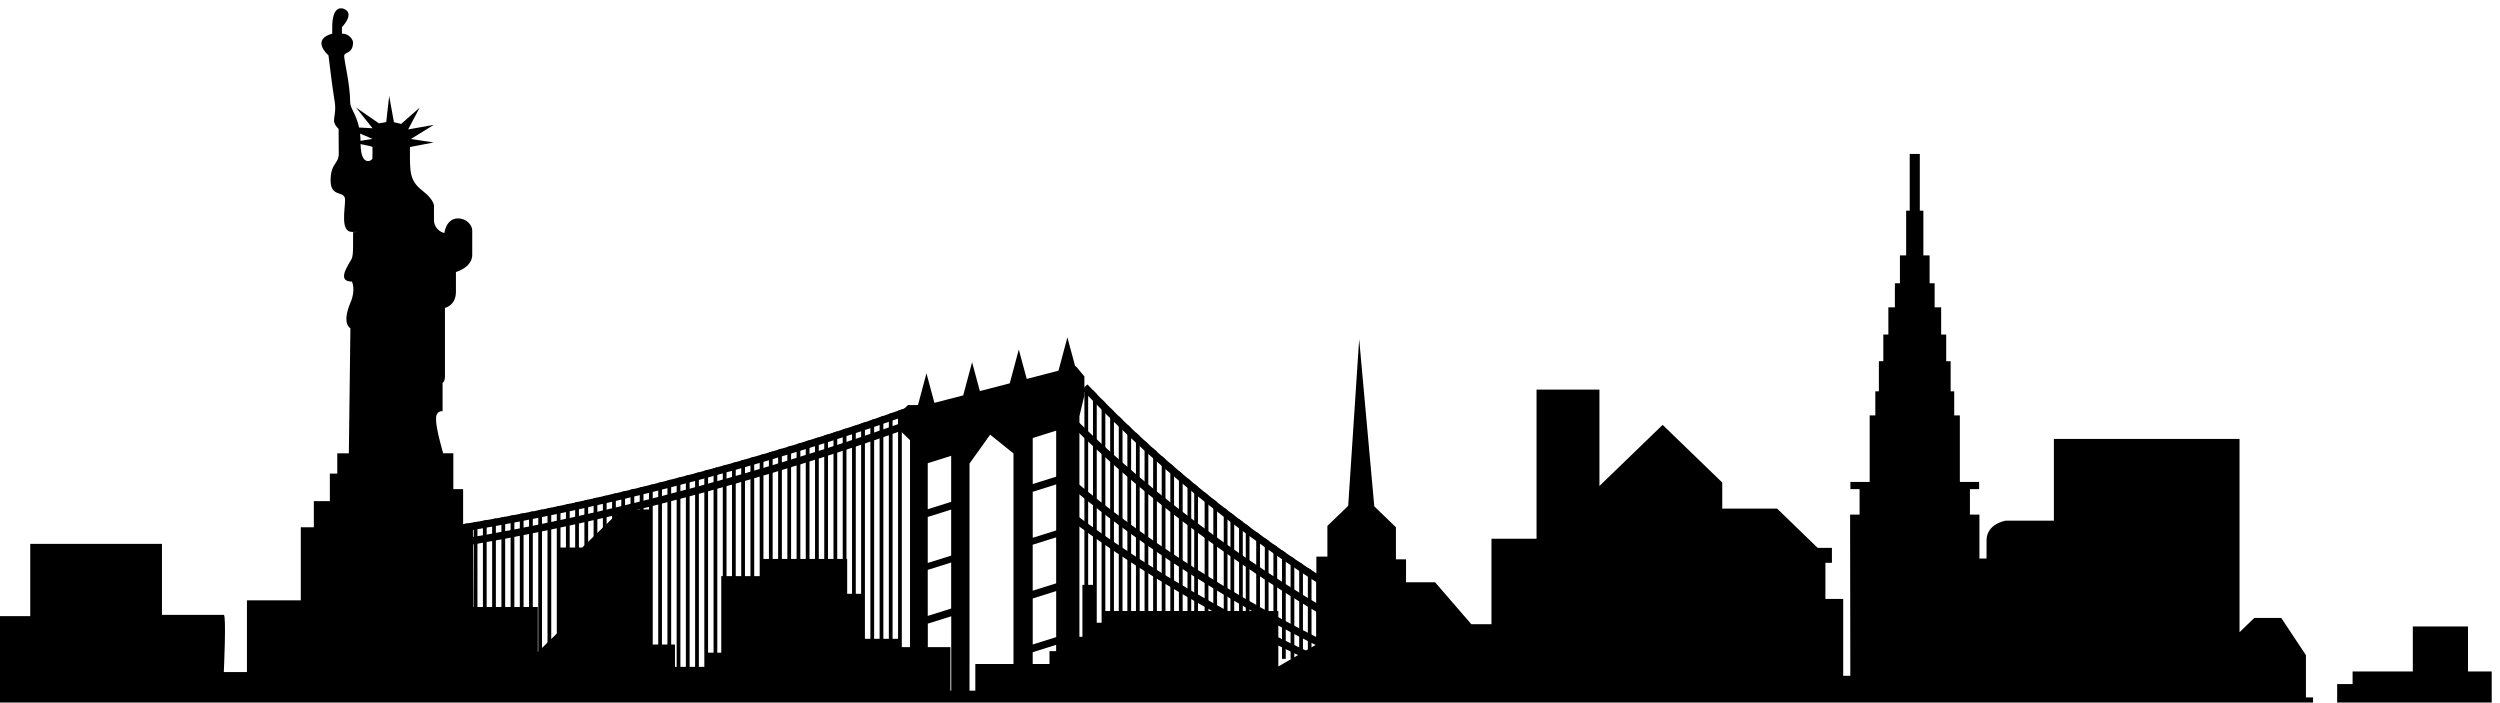 <svg width="1206" height="339" viewBox="0 0 1206 339" fill="none" xmlns="http://www.w3.org/2000/svg">
<path d="M655.464 306.68C654.725 306.299 580.957 268.254 516.375 204.832L518.951 202.295C583.163 265.32 656.46 303.128 657.181 303.509L655.464 306.68Z" fill="black"/>
<path d="M650.853 318.84C650.14 318.527 578.879 287.213 516.443 234.987L518.787 232.264C580.802 284.152 651.608 315.272 652.321 315.584L650.853 318.84Z" fill="black"/>
<path d="M650.913 326.975C650.183 326.687 577.608 297.589 514.022 249.058L516.238 246.242C579.428 294.443 651.54 323.381 652.261 323.668L650.913 326.975Z" fill="black"/>
<path d="M524.927 188.096H523.115V317.859H524.927V188.096Z" fill="black"/>
<path d="M529.073 190.118V195.243V317.851H527.262V193.399V188.241L529.073 190.118Z" fill="black"/>
<path d="M533.211 194.354V317.817H531.408V192.511L533.211 194.354Z" fill="black"/>
<path d="M537.359 198.473V203.488V317.851H535.547V201.72V196.68L537.359 198.473Z" fill="black"/>
<path d="M541.506 202.523V207.487V317.851H539.694V205.754V200.781L541.506 202.523Z" fill="black"/>
<path d="M545.652 206.489V211.411V317.851H543.841V209.702V204.772L545.652 206.489Z" fill="black"/>
<path d="M549.791 210.362V317.859H547.979V208.688C548.589 209.254 549.181 209.812 549.791 210.362Z" fill="black"/>
<path d="M553.938 214.184V317.859H552.135V212.527L553.938 214.184Z" fill="black"/>
<path d="M558.085 217.905V317.859H556.273V216.29C556.866 216.831 557.475 217.372 558.085 217.905Z" fill="black"/>
<path d="M562.223 221.575V317.859H560.411V219.985L562.223 221.575Z" fill="black"/>
<path d="M566.369 225.169V317.859H564.566V223.604L566.369 225.169Z" fill="black"/>
<path d="M570.517 228.704V317.859H568.705V227.156L570.517 228.704Z" fill="black"/>
<path d="M574.655 232.154V236.805V317.851H572.844V235.308V230.649L574.655 232.154Z" fill="black"/>
<path d="M577.901 234.835V317.859H576.089V233.363L577.901 234.835Z" fill="black"/>
<path d="M582.949 238.928V317.859H581.111V237.465L582.949 238.928Z" fill="black"/>
<path d="M587.121 242.209V317.859H585.31V240.78C585.885 241.27 586.494 241.735 587.121 242.209Z" fill="black"/>
<path d="M592.144 246.158V250.657V317.851H590.332V249.27V244.746L592.144 246.158Z" fill="black"/>
<path d="M595.381 248.636V253.126V317.851H593.569V251.756V247.257L595.381 248.636Z" fill="black"/>
<path d="M599.52 251.764V256.238V317.851H597.717V254.885V250.403L599.52 251.764Z" fill="black"/>
<path d="M602.765 254.191V317.859H600.962V252.813L602.765 254.191Z" fill="black"/>
<path d="M607.813 257.878V262.301V317.85H606.001V260.99V256.567L607.813 257.878Z" fill="black"/>
<path d="M611.951 260.872V317.859H610.148V259.578L611.951 260.872Z" fill="black"/>
<path d="M616.106 263.806V317.851H614.295V262.529C614.896 262.961 615.505 263.392 616.106 263.806Z" fill="black"/>
<path d="M620.245 266.69V271.036V317.851H618.434V269.793V265.447L620.245 266.69Z" fill="black"/>
<path d="M624.383 269.531V273.853V317.851H622.58V272.618V268.305L624.383 269.531Z" fill="black"/>
<path d="M628.539 272.33V317.859H626.728V271.121L628.539 272.33Z" fill="black"/>
<path d="M632.677 275.07V317.859H630.908V273.886L632.677 275.07Z" fill="black"/>
<path d="M636.816 277.759V317.859H635.013V276.592C635.622 276.998 636.223 277.379 636.816 277.759Z" fill="black"/>
<path d="M640.971 280.414V284.634V317.85H639.159V283.492V279.264L640.971 280.414Z" fill="black"/>
<path d="M645.109 283.002V317.859H643.298V281.877L645.109 283.002Z" fill="black"/>
<path d="M649.247 285.539V317.859H647.444V284.439L649.247 285.539Z" fill="black"/>
<path d="M655.412 293.294C654.708 292.896 583.936 253.549 521.947 187.86L524.592 185.433C586.203 250.691 656.477 289.793 657.181 290.182L655.412 293.294Z" fill="black"/>
<path d="M215.36 257.76L214.785 254.242C331.989 235.892 437.456 196.621 438.512 196.223L439.799 199.555C438.769 199.952 332.985 239.35 215.36 257.76Z" fill="black"/>
<path d="M216.219 264.652L215.635 261.143C332.795 242.386 438.305 202.794 439.361 202.371L440.658 205.694C439.619 206.075 333.757 245.828 216.219 264.652Z" fill="black"/>
<path d="M319.325 232.518V325.892H317.53V232.966L319.325 232.518Z" fill="black"/>
<path d="M323.772 231.359V325.893H321.969V231.824L323.772 231.359Z" fill="black"/>
<path d="M328.228 230.209V325.893H326.416V230.675L328.228 230.209Z" fill="black"/>
<path d="M332.675 229.042V325.892H330.863V229.49L332.675 229.042Z" fill="black"/>
<path d="M337.131 227.85V325.892H335.319V228.332L337.131 227.85Z" fill="black"/>
<path d="M341.57 226.598V325.892H339.767V227.131L341.57 226.598Z" fill="black"/>
<path d="M346.026 225.423V229.118V325.884H344.223V229.609V225.913L346.026 225.423Z" fill="black"/>
<path d="M350.474 224.188V227.892V325.884H348.671V228.382V224.678L350.474 224.188Z" fill="black"/>
<path d="M354.921 222.928V325.893H353.118V223.444L354.921 222.928Z" fill="black"/>
<path d="M359.377 221.668V325.893H357.565V222.184L359.377 221.668Z" fill="black"/>
<path d="M363.833 220.383V325.893H362.021V220.899L363.833 220.383Z" fill="black"/>
<path d="M368.28 219.072V222.784V325.884H366.469V223.317V219.605L368.28 219.072Z" fill="black"/>
<path d="M372.728 217.761V325.892H370.925V218.302L372.728 217.761Z" fill="black"/>
<path d="M377.175 216.425V220.146V325.884H375.372V220.696V216.967L377.175 216.425Z" fill="black"/>
<path d="M381.622 215.081V218.801V325.884H379.819V219.359V215.63L381.622 215.081Z" fill="black"/>
<path d="M386.087 213.71V325.892H384.275V214.269L386.087 213.71Z" fill="black"/>
<path d="M390.509 212.341V325.892H388.697V212.899L390.509 212.341Z" fill="black"/>
<path d="M394.982 210.945V325.892H393.17V211.503L394.982 210.945Z" fill="black"/>
<path d="M399.429 209.525V213.263V325.884H397.617V213.838V210.091L399.429 209.525Z" fill="black"/>
<path d="M403.876 208.096V325.893H402.073V208.68L403.876 208.096Z" fill="black"/>
<path d="M408.332 206.642V325.876H406.529V207.225L408.332 206.642Z" fill="black"/>
<path d="M412.831 205.17V325.893H411.02V205.813C411.595 205.576 412.187 205.364 412.831 205.17Z" fill="black"/>
<path d="M221.422 253.185V325.91H219.653V253.473L221.422 253.185Z" fill="black"/>
<path d="M225.869 252.441V325.893H224.058V252.745C224.667 252.652 225.268 252.551 225.869 252.441Z" fill="black"/>
<path d="M230.316 251.688V255.299V325.884H228.505V255.603V251.984L230.316 251.688Z" fill="black"/>
<path d="M234.764 250.902V254.53V325.884H232.961V254.843V251.223L234.764 250.902Z" fill="black"/>
<path d="M239.211 250.099V325.893H237.408V250.428C238.009 250.327 238.619 250.217 239.211 250.099Z" fill="black"/>
<path d="M243.693 249.278V325.893H241.882V249.608C242.474 249.507 243.067 249.431 243.693 249.278Z" fill="black"/>
<path d="M248.123 248.432V252.068V325.884H246.312V252.407V248.779L248.123 248.432Z" fill="black"/>
<path d="M252.57 247.57V325.893H250.759V247.934L252.57 247.57Z" fill="black"/>
<path d="M257.018 246.699V325.893H255.206V247.063L257.018 246.699Z" fill="black"/>
<path d="M261.465 245.811V325.893H259.662V246.175C260.263 246.048 260.864 245.921 261.465 245.811Z" fill="black"/>
<path d="M265.921 244.881V325.893H264.118V245.253L265.921 244.881Z" fill="black"/>
<path d="M270.378 243.951V325.893H268.592V244.357L270.378 243.951Z" fill="black"/>
<path d="M274.824 242.995V325.867H273.013V243.384L274.824 242.995Z" fill="black"/>
<path d="M279.272 242.031V325.893H277.46V242.42L279.272 242.031Z" fill="black"/>
<path d="M283.72 241.033V325.893H281.908V241.439L283.72 241.033Z" fill="black"/>
<path d="M288.167 240.027V325.892H286.355V240.483L288.167 240.027Z" fill="black"/>
<path d="M292.631 239.004V325.893H290.828V239.427L292.631 239.004Z" fill="black"/>
<path d="M297.071 237.964V325.91H295.268V238.387L297.071 237.964Z" fill="black"/>
<path d="M301.526 236.907V325.893H299.715V237.338L301.526 236.907Z" fill="black"/>
<path d="M305.974 235.824V325.893H304.162V236.256L305.974 235.824Z" fill="black"/>
<path d="M310.421 234.742V325.893H308.609V235.181L310.421 234.742Z" fill="black"/>
<path d="M314.877 233.626V325.893H313.065V234.083L314.877 233.626Z" fill="black"/>
<path d="M417.236 203.682V325.893H415.407V204.29L417.236 203.682Z" fill="black"/>
<path d="M421.684 202.168V325.893H419.872V202.794L421.684 202.168Z" fill="black"/>
<path d="M426.131 200.646V325.892H424.319V201.271L426.131 200.646Z" fill="black"/>
<path d="M430.578 199.098V325.892H428.775V199.732L430.578 199.098Z" fill="black"/>
<path d="M435.034 197.508V325.892H433.231V198.151L435.034 197.508Z" fill="black"/>
<path d="M518.977 176.63L518.668 176.706L514.907 162.753L510.615 178.82L495.298 182.794L491.468 168.605L487.107 184.917L472.691 188.655L468.939 174.744L464.647 190.735L450.746 194.337L446.926 180.088L442.822 195.411H437.979L433.231 200.088V206.692L438.992 212.375V318.848H447.578V300.845L458.877 297.285V335.761H467.695V223.605L477.645 209.686L488.91 218.742V324.531H498.174V314.62L509.481 311.06V324.531H520.711V200.781L523.115 190.633V181.602L518.977 176.63ZM446.565 195.403H446.514L448.548 194.887L446.565 195.403ZM458.843 293.556L447.544 297.116V274.909L458.843 271.349V293.556ZM458.843 268.017L447.544 271.578V249.38L458.843 245.82V268.017ZM458.843 242.082L447.544 245.65V223.444L458.843 219.884V242.082ZM509.498 307.339L498.191 310.899V288.702L509.498 285.133V307.339ZM509.498 281.404L498.174 284.947V262.766L509.481 259.206L509.498 281.404ZM509.498 255.874L498.191 259.434V237.236L509.498 233.668V255.874ZM509.498 229.939L498.191 233.499V211.301L509.498 207.732V229.939Z" fill="black"/>
<g filter="url(#filter0_d_734_6988)">
<path d="M1190.56 319.924V298.205H1163.94V319.924H1134.89V326.008H1127.45V341.843H1115.82V332.44H1112.38V312.04L1100.47 294.088H1087.48L1080.35 300.985V207.741H990.792V247.163H967.61C967.61 247.163 958.312 248.549 958.312 256.708V265.422H954.877V244.258H950.293V231.95H954.732V228.49H945.433V196.396H942.711V184.777H940.994V170.253H938.848V157.389H936.418V144.251H933.267V132.632H930.837V119.211H927.832V97.633H926.115V70.245H921.247V97.633H919.53V119.211H916.525V132.632H914.095V144.251H910.944V157.389H908.515V170.253H906.368V184.777H904.651V196.396H901.929V228.49H892.631V231.95H897.061V244.258H892.485L892.597 321.999H889.162V284.925H880.577V267.497H883.719V260.301H876.85L857.284 241.354H830.814V228.763L802.052 200.96L771.572 230.423V183.947H741.231V255.878H719.483V297.101H709.755L692.292 276.9H678.271V265.837H673.403V250.358L662.955 240.258L655.665 159.605L650.368 240.009L640.331 249.703V264.492H635.017V306.919L616.669 317.501V290.735H532.744V296.404H528.451V278.145H522.157V303.184H516.86V310.098H506.274V316.322H470.497V329.186H458.477V308.164H434.437V304.155H416.768V282.436H408.68V265.629H367.898V273.929H347.936V310.861H340.424V317.708H325.613V306.919H313.808V241.769H299.856L280.856 260.135H268.948V301.317L259.435 310.512V288.801H228.38L228.131 251.039H223.409V231.95H218.687V214.654H213.784C213.784 214.654 210.35 203.035 210.35 198.471C210.35 197.491 210.135 194.321 213.501 194.321V180.627C213.501 180.627 214.643 180.353 214.643 177.448V144.525C214.643 144.525 219.94 143.421 219.94 136.781V127.237C219.94 127.237 227.805 125.021 227.805 118.937V107.177C227.805 104.646 225.092 101.368 220.936 101.368C215.124 101.368 214.36 108.422 214.36 108.422C212.906 108.062 211.62 107.239 210.71 106.085C209.801 104.932 209.32 103.515 209.345 102.065V95.973C209.345 95.973 210.204 92.936 203.765 87.956C197.325 82.976 197.755 78.685 197.755 66.925L209.208 64.718L198.184 63.058L209.225 56.252L196.896 58.427L202.46 47.911L193.531 55.771L190.028 54.941L187.744 42.284L186.31 54.891L182.807 55.514L171.714 47.837L179.725 57.87L173.217 57.514C171.826 50.965 168.924 48.243 168.924 45.388C168.924 36.881 166.031 25.362 166.031 23.079C166.031 20.797 170.323 22.25 170.323 16.232C170.024 15.077 169.331 14.054 168.356 13.326C167.381 12.599 166.18 12.211 164.949 12.224V9.112C164.949 9.112 170.675 3.302 166.778 0.737C164.528 -0.732 160.27 -0.922 160.27 9.112V12.257C160.27 12.257 149.821 14.398 158.475 22.764C158.475 22.764 160.45 39.363 161.265 43.795C162.983 52.883 158.784 53.754 163.343 58.178C163.343 58.178 163.412 65.058 163.412 70.145C163.412 75.233 159.48 74.569 159.48 83.076C159.48 91.583 166.46 87.641 166.46 92.413C166.46 97.185 164.09 107.874 169.783 107.874C175.475 107.874 170.323 107.974 170.323 107.974V114.099C170.323 122.041 169.662 120.149 166.992 125.61C165.017 129.66 165.807 131.835 169.783 131.835C169.783 131.835 171.731 135.735 169.139 141.794C164.631 152.334 169.036 154.351 169.036 154.351L168.28 214.688H162.699V224.481H159.119V237.76H151.392V250.342H145.099V285.614H119.127V320.198H107.965C107.965 320.198 109.253 292.602 107.965 292.602H78.13V258.367H14.596V293.225H0V369H1202V319.924H1190.56ZM179.656 72.461C179.656 73.341 174.135 76.984 173.938 65.506C176.685 66.045 179.699 66.693 179.69 66.925C179.673 70.618 179.656 71.988 179.656 72.461ZM173.921 63.946C173.921 62.693 173.809 61.531 173.689 60.452L179.699 62.983L173.921 63.946Z" fill="black"/>
</g>
<defs>
<filter id="filter0_d_734_6988" x="-4" y="0" width="1210" height="377" filterUnits="userSpaceOnUse" color-interpolation-filters="sRGB">
<feFlood flood-opacity="0" result="BackgroundImageFix"/>
<feColorMatrix in="SourceAlpha" type="matrix" values="0 0 0 0 0 0 0 0 0 0 0 0 0 0 0 0 0 0 127 0" result="hardAlpha"/>
<feOffset dy="4"/>
<feGaussianBlur stdDeviation="2"/>
<feComposite in2="hardAlpha" operator="out"/>
<feColorMatrix type="matrix" values="0 0 0 0 0 0 0 0 0 0 0 0 0 0 0 0 0 0 0.25 0"/>
<feBlend mode="normal" in2="BackgroundImageFix" result="effect1_dropShadow_734_6988"/>
<feBlend mode="normal" in="SourceGraphic" in2="effect1_dropShadow_734_6988" result="shape"/>
</filter>
</defs>
</svg>
